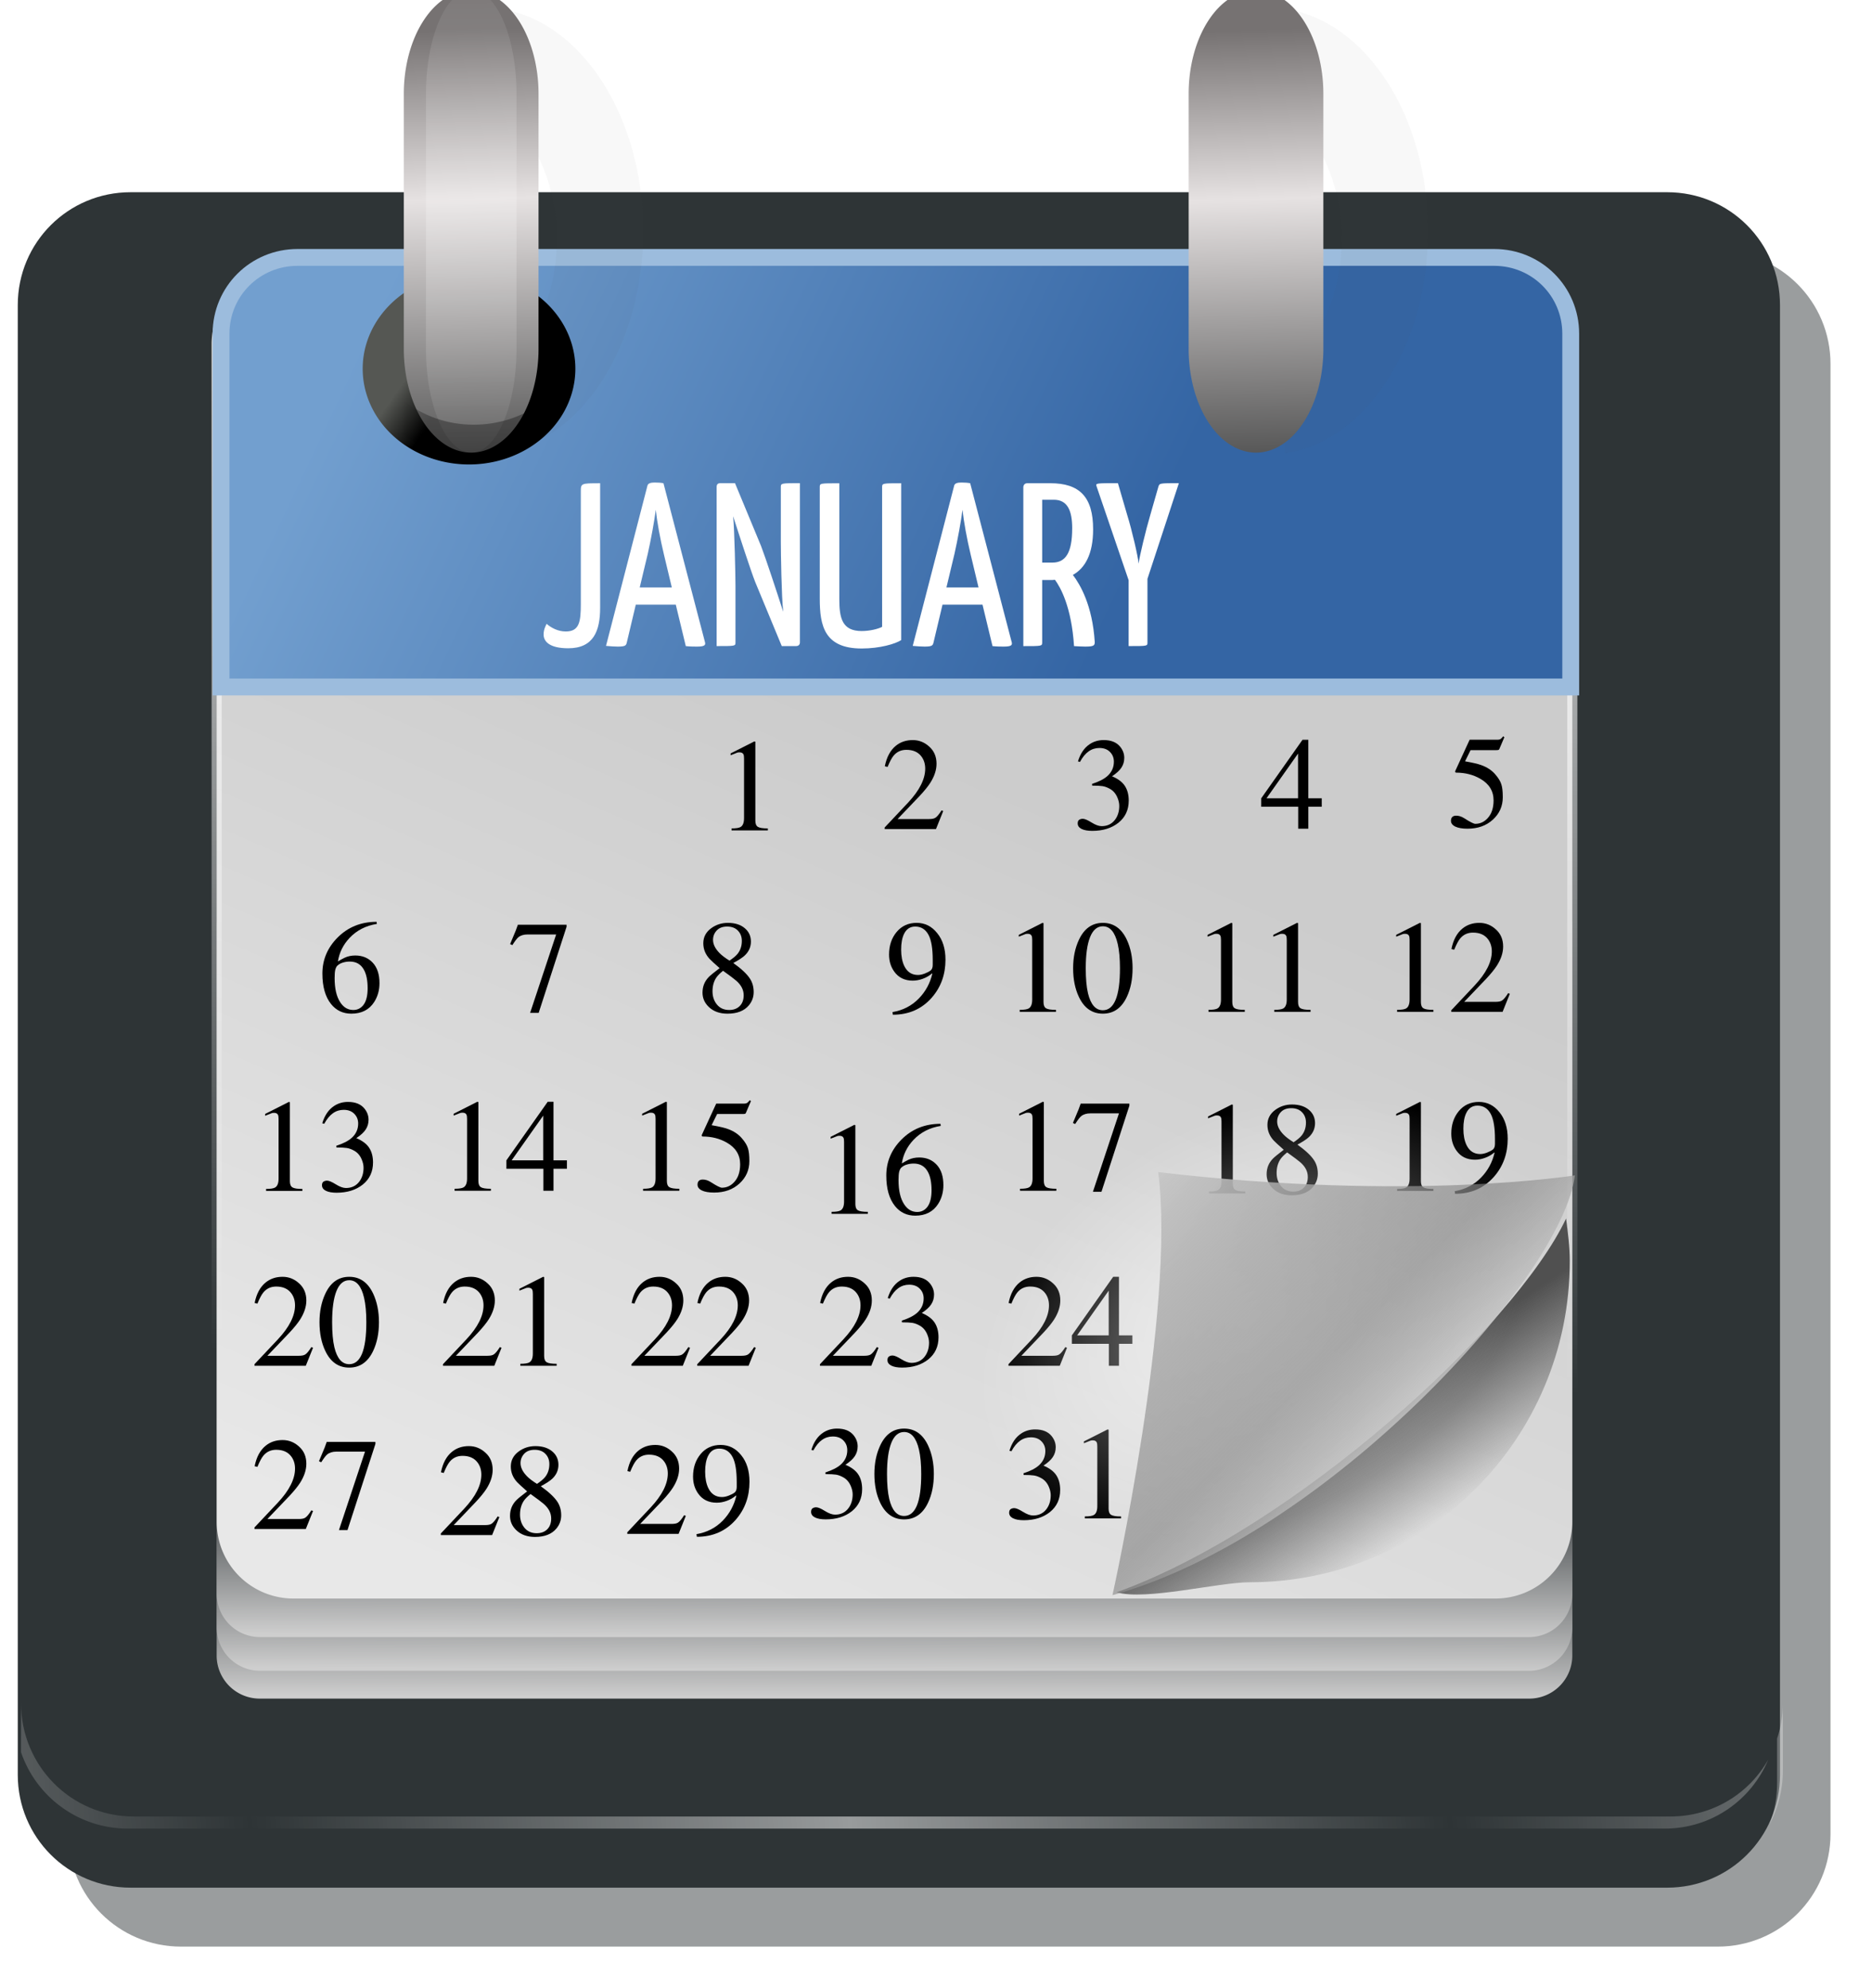 <?xml version="1.0" encoding="UTF-8"?>
<svg viewBox="0 0 111.161 118.014" xmlns="http://www.w3.org/2000/svg" xmlns:xlink="http://www.w3.org/1999/xlink">
 <defs>
  <filter id="u">
   <feGaussianBlur stdDeviation=".647"/>
  </filter>
  <filter id="t">
   <feGaussianBlur stdDeviation="1.026"/>
  </filter>
  <filter id="h"/>
  <filter id="i" x="-.187" y="-.038" width="1.374" height="1.076">
   <feGaussianBlur stdDeviation=".329"/>
  </filter>
  <linearGradient id="b">
   <stop stop-color="#595d5f" offset="0"/>
   <stop stop-color="#cecece" offset="1"/>
  </linearGradient>
  <linearGradient id="a">
   <stop stop-color="#fff" offset="0"/>
   <stop stop-color="#fff" stop-opacity="0" offset="1"/>
  </linearGradient>
  <linearGradient id="g">
   <stop stop-color="#555753" offset="0"/>
   <stop offset="1"/>
  </linearGradient>
  <linearGradient id="r" x1="59.043" x2="78.355" y1="-261.62" y2="-280.64" gradientTransform="matrix(1,0,0,-1,-.073,.052)" gradientUnits="userSpaceOnUse">
   <stop stop-color="#cdcdcd" offset="0"/>
   <stop stop-color="#848484" stop-opacity=".631" offset=".603"/>
   <stop stop-color="#fff" offset="1"/>
  </linearGradient>
  <linearGradient id="q" x1="73.172" x2="77.782" y1="275.22" y2="282.31" gradientUnits="userSpaceOnUse">
   <stop stop-color="#505050" offset="0"/>
   <stop stop-color="#505050" stop-opacity="0" offset="1"/>
  </linearGradient>
  <linearGradient id="p" x1="13.25" x2="56.061" y1="212.86" y2="233.18" gradientUnits="userSpaceOnUse">
   <stop stop-color="#729fcf" offset="0"/>
   <stop stop-color="#3465a4" offset="1"/>
  </linearGradient>
  <linearGradient id="l" x1="20.738" x2="43.275" y1="-433.29" y2="-381.69" gradientUnits="userSpaceOnUse">
   <stop stop-color="#e8e8e8" offset="0"/>
   <stop stop-color="#ccc" offset="1"/>
  </linearGradient>
  <linearGradient id="e" x1="17.857" x2="18.214" y1="188.43" y2="207.36" gradientTransform="matrix(.782,0,0,1,-.445,-8.217)" gradientUnits="userSpaceOnUse">
   <stop stop-color="#767272" offset="0"/>
   <stop stop-color="#e6e2e2" offset=".4"/>
   <stop stop-color="#585858" offset="1"/>
  </linearGradient>
  <linearGradient id="s" x1="42.616" x2="77.971" y1="300.06" y2="296.93" gradientUnits="userSpaceOnUse" xlink:href="#a" spreadMethod="reflect"/>
  <linearGradient id="o" x1="43.31" x2="43.275" y1="-432.39" y2="-438.93" gradientUnits="userSpaceOnUse" xlink:href="#b"/>
  <linearGradient id="n" x1="43.31" x2="43.275" y1="-430.69" y2="-437.28" gradientUnits="userSpaceOnUse" xlink:href="#b"/>
  <linearGradient id="m" x1="43.31" x2="43.275" y1="-428.69" y2="-435.28" gradientUnits="userSpaceOnUse" xlink:href="#b"/>
  <linearGradient id="k" x1="37.55" x2="35.212" y1="-347.7" y2="-419.29" gradientUnits="userSpaceOnUse" xlink:href="#a"/>
  <linearGradient id="f" x1="24.395" x2="26.87" y1="211.97" y2="213.73" gradientUnits="userSpaceOnUse" xlink:href="#g"/>
  <linearGradient id="d" x1="13.75" x2="13.538" y1="188.61" y2="174.68" gradientUnits="userSpaceOnUse" xlink:href="#a" spreadMethod="reflect"/>
  <linearGradient id="c" x1="31.021" x2="33.231" y1="184.59" y2="186.17" gradientUnits="userSpaceOnUse" xlink:href="#g"/>
  <radialGradient id="j" cx="67" cy="263.86" r="16.75" gradientTransform="matrix(.924 -.467 .308 .632 -76.678 134.83)" gradientUnits="userSpaceOnUse" xlink:href="#a"/>
 </defs>
 <g transform="translate(7.84 -192.1)">
  <path d="m2.914 207.01h91.244c3.711 0 6.699 2.988 6.699 6.699v87.244c0 3.712-2.988 6.699-6.699 6.699h-91.244c-3.711 0-6.699-2.988-6.699-6.699v-87.244c0-3.711 2.988-6.699 6.699-6.699z" fill="#2e3436" filter="url(#t)" opacity=".694"/>
  <path d="m-0.086 203.51h91.244c3.711 0 6.699 2.988 6.699 6.699v87.244c0 3.712-2.988 6.699-6.699 6.699h-91.244c-3.711 0-6.699-2.988-6.699-6.699v-87.244c0-3.711 2.988-6.699 6.699-6.699z" fill="#2e3436"/>
  <path transform="matrix(1,0,0,-1,2,-146)" d="m5.583-438.93h75.384a2.558 2.558 0 0 1 2.558 2.558v39.236a2.558 2.558 0 0 1 -2.558 2.558h-75.384a2.558 2.558 0 0 1 -2.558 -2.558v-39.236a2.558 2.558 0 0 1 2.558 -2.558" fill="url(#o)"/>
  <path transform="matrix(1,0,0,-1,2,-146)" d="m5.604-437.28h75.343a2.578 2.578 0 0 1 2.578 2.578v39.549a2.578 2.578 0 0 1 -2.578 2.578h-75.343a2.578 2.578 0 0 1 -2.578 -2.578v-39.549a2.578 2.578 0 0 1 2.578 -2.578" fill="url(#n)"/>
  <path transform="matrix(1,0,0,-1,2,-146)" d="m5.604-435.28h75.343a2.578 2.578 0 0 1 2.578 2.578v39.549a2.578 2.578 0 0 1 -2.578 2.578h-75.343a2.578 2.578 0 0 1 -2.578 -2.578v-39.549a2.578 2.578 0 0 1 2.578 -2.578" fill="url(#m)"/>
  <path transform="matrix(1,0,0,-1,2,-146)" d="m7.582-432.99h71.387a4.556 4.556 0 0 1 4.556 4.556v69.887a4.556 4.556 0 0 1 -4.556 4.556h-71.387a4.556 4.556 0 0 1 -4.556 -4.556v-69.887a4.556 4.556 0 0 1 4.556 -4.556" fill="url(#l)" stroke="url(#k)" stroke-width=".6"/>
  <path d="m-6.59 293.21v2.906c0.898 2.638 3.397 4.531 6.344 4.531h91.25c2.784 0 5.145-1.682 6.156-4.094-1.147 2.027-3.311 3.375-5.812 3.375h-91.25c-3.711 0-6.688-3.007-6.688-6.719zm104.62 0c0 0.731-0.13 1.435-0.344 2.094v2.625c0 0.879-0.164 1.73-0.469 2.5 0.513-0.952 0.812-2.059 0.812-3.219v-4z" fill="url(#s)" opacity=".506"/>
  <path d="m85.156 264.43c-3.05 6.457-16.152 18.404-26.688 22.188 1.712 0.51 6.03-0.594 7.906-0.594 10.489 0 19-8.518 19-19.062 0-0.854-0.111-1.707-0.219-2.531z" fill="url(#q)" filter="url(#u)"/>
  <g transform="matrix(.523 0 0 .523 90.639 247.02)" font-family="Rekha" font-size="15.295" font-weight="500" letter-spacing="0" word-spacing="0">
   <path d="m-105.237-10.76v-.224c.508,0 .851-.055 1.031-.164 .259-.159.388-.493.388-1.001v-6.766c0-.219-.02-.373-.06-.463-.07-.159-.219-.239-.448-.239-.11,9e-006-.194.01-.254.03l-.762.299v-.209l2.689-1.359 .119.03v8.962c-1e-005,.349.095.583.284.702s.568.179 1.135.179v.224h-4.123"/>
  </g>
  <g transform="matrix(.523 0 0 .523 100.42 246.94)" font-family="Rekha" font-size="15.295" font-weight="500" letter-spacing="0" word-spacing="0">
   <path d="m-99.905-12.806-.822,2.046h-5.825v-.179l2.659-2.823c1.295-1.384 1.942-2.669 1.942-3.854-1e-005-.518-.134-.966-.403-1.344-.378-.528-.956-.792-1.733-.792-.597,9e-006-1.08.219-1.449.657-.209.249-.438.677-.687,1.285l-.314-.075c.209-1.046.627-1.822 1.255-2.33 .528-.428 1.165-.642 1.912-.642 .717,1e-005 1.344.249 1.882.747 .548.488.822,1.135.822,1.942-1e-005,.697-.234,1.414-.702,2.151-.259.408-.662.906-1.21,1.494l-2.509,2.629h3.57c.319,1e-006 .553-.045.702-.134 .199-.119.438-.403.717-.851l.194.075"/>
  </g>
  <g transform="matrix(.523 0 0 .523 111.78 246.94)" font-family="Rekha" font-size="15.295" font-weight="500" letter-spacing="0" word-spacing="0">
   <path d="m-104.715-15.689-.015-.194c.777-.249 1.359-.548 1.748-.896 .488-.438.732-.981.732-1.628-1e-005-.418-.134-.772-.403-1.061-.299-.329-.712-.493-1.24-.493-.458,9e-006-.866.129-1.225.388-.358.249-.687.647-.986,1.195l-.224-.06c.269-.886.707-1.534 1.314-1.942 .468-.319 1.006-.478 1.613-.478 .846,1e-005 1.474.259 1.882.777 .299.378.448.792.448,1.24-1e-005,.418-.11.792-.329,1.12-.209.319-.563.642-1.061.971 .687.289 1.175.657 1.464,1.105s.433,1.001.433,1.658c0,1.046-.388,1.882-1.165,2.509-.777.617-1.768.926-2.972.926-.518,0-.926-.075-1.225-.224-.289-.149-.433-.358-.433-.627 0-.189.055-.324.164-.403 .119-.08.259-.119.418-.119 .209,1e-006 .538.139.986.418s.831.418 1.15.418c.647,0 1.155-.244 1.524-.732 .319-.428.478-.951.478-1.568-1e-005-.299-.07-.612-.209-.941-.199-.478-.508-.822-.926-1.031-.259-.139-.513-.229-.762-.269s-.642-.06-1.18-.06"/>
  </g>
  <g transform="matrix(.523 0 0 .523 122.92 246.92)" font-family="Rekha" font-size="15.295" font-weight="500" letter-spacing="0" word-spacing="0">
   <path d="m-99.95-14.21v0.956h-1.524v2.494h-1.15v-2.494h-4.197v-0.956l4.69-6.647h0.657v6.647h1.524m-2.689 0v-5.079l-3.585 5.079h3.585"/>
  </g>
  <g transform="matrix(.523 0 0 .523 134.03 246.81)" font-family="Rekha" font-size="15.295" font-weight="500" letter-spacing="0" word-spacing="0">
   <path d="m-104.296-19.468-.627,1.27c.856.149 1.474.294 1.852.433 .687.249 1.23.617 1.628,1.105 .329.388.543.747.642,1.075 .11.319.164.807.164,1.464-1e-005,1.006-.373,1.852-1.12,2.539s-1.708,1.031-2.883,1.031c-.597,0-1.061-.08-1.389-.239s-.493-.378-.493-.657c0-.189.05-.334.149-.433s.249-.149.448-.149c.299,1e-006 .597.095.896.284 .667.428 1.09.642 1.27.642 .548,0 1.016-.214 1.404-.642 .448-.488.672-1.16.672-2.016-1e-005-1.065-.508-1.887-1.524-2.465-.807-.458-1.718-.687-2.733-.687-.04,7e-006-.07-.02-.09-.06s-.02-.085 0-.134l1.628-3.54h3.122c.179,1e-005 .314-.03.403-.09 .09-.07.184-.169.284-.299l.134.105-.568,1.329c-.01.04-.04.075-.09.105-.05.02-.134.03-.254.03h-2.928"/>
  </g>
  <g transform="matrix(.523 0 0 .523 66.999 257.79)" font-family="Rekha" font-size="15.295" font-weight="500" letter-spacing="0" word-spacing="0">
   <path d="m-100.338-20.977 .03.239c-1.255.199-2.29.732-3.107,1.598-.717.767-1.155,1.653-1.314,2.659 .299-.179.553-.319.762-.418 .358-.169.762-.254 1.21-.254 .817,6e-006 1.479.274 1.987.822s.762,1.319.762,2.315c-1e-005,.797-.199,1.509-.597,2.136-.568.886-1.434,1.329-2.599,1.329-.946,0-1.713-.363-2.3-1.09-.657-.817-.986-1.972-.986-3.465 0-1.563.573-2.923 1.718-4.078 1.185-1.195 2.664-1.792 4.436-1.792m-3.047,4.511c-.279,6e-006-.543.04-.792.119-.239.07-.448.189-.627.358-.09.09-.164.239-.224.448-.05.209-.075.528-.075.956 0,1.185.214,2.101.642,2.748 .378.578.871.866 1.479.866 .488,0 .881-.204 1.18-.612 .299-.418.448-1.036.448-1.852-1e-005-.886-.139-1.583-.418-2.091-.339-.627-.876-.941-1.613-.941"/>
  </g>
  <g transform="matrix(.523 0 0 .523 78.256 257.79)" font-family="Rekha" font-size="15.295" font-weight="500" letter-spacing="0" word-spacing="0">
   <path d="m-100.293-20.648v.239l-3.167,9.769h-.971l2.958-8.902h-3.241c-.438,9e-006-.787.105-1.046.314-.159.129-.388.428-.687.896l-.254-.119 .642-1.538 .239-.657h5.527"/>
  </g>
  <g transform="matrix(.523 0 0 .523 89.399 257.79)" font-family="Rekha" font-size="15.295" font-weight="500" letter-spacing="0" word-spacing="0">
   <path d="m-103.833-15.42c-.368.299-.627.563-.777.792-.279.428-.418.941-.418,1.538s.169,1.1.508,1.509 .802.612 1.389.612c.488,0 .881-.144 1.18-.433 .309-.299.463-.712.463-1.24-1e-005-.607-.279-1.155-.836-1.643-.239-.209-.742-.588-1.509-1.135m-2.33,2.48c0-.707.244-1.304.732-1.792 .179-.179.583-.508 1.21-.986-.607-.538-.986-.886-1.135-1.046-.478-.518-.717-1.11-.717-1.777 0-.707.304-1.28.911-1.718 .548-.398 1.175-.597 1.882-.597 .817,1e-005 1.464.209 1.942.627 .448.388.672.886.672,1.494s-.229,1.13-.687,1.568c-.249.239-.687.528-1.314.866 .936.667 1.573,1.27 1.912,1.807 .269.428.403.926.403,1.494s-.184,1.07-.553,1.509c-.528.627-1.334.941-2.42.941-.876,0-1.578-.249-2.106-.747-.488-.458-.732-1.006-.732-1.643m1.195-5.99c0,.498.244.996.732,1.494 .249.259.627.548 1.135.866 .418-.279.722-.533.911-.762 .329-.408.493-.901.493-1.479 0-.448-.134-.822-.403-1.12-.299-.339-.722-.508-1.27-.508-.518,1e-005-.916.154-1.195.463-.269.299-.403.647-.403,1.046"/>
  </g>
  <g transform="matrix(.523 0 0 .523 100.68 257.79)" font-family="Rekha" font-size="15.295" font-weight="500" letter-spacing="0" word-spacing="0">
   <path d="m-106.119-10.431-.045-.299c1.185-.199 2.181-.712 2.987-1.538 .767-.787 1.28-1.728 1.538-2.823l-.03-.03c-.319.269-.672.473-1.061.612-.378.139-.757.209-1.135.209-.906,3e-006-1.603-.339-2.091-1.016-.398-.548-.597-1.195-.597-1.942 0-1.016.284-1.867.851-2.554 .578-.697 1.339-1.046 2.285-1.046 .936,1e-005 1.713.388 2.33,1.165 .627.767.941,1.773.941,3.017-1e-005,1.683-.518,3.117-1.553,4.302-1.135,1.295-2.609,1.942-4.421,1.942m4.526-5.631v-.583c0-1.285-.154-2.226-.463-2.823-.339-.647-.846-.971-1.524-.971-.578,1e-005-1.001.279-1.27.836-.219.448-.329,1.041-.329,1.777-1e-005,.747.119,1.369.358,1.867 .329.677.846,1.016 1.553,1.016 .239,4e-006 .498-.055.777-.164s.498-.224.657-.344c.159-.129.239-.334.239-.612"/>
  </g>
  <g transform="matrix(.523 0 0 .523 107.75 257.79)" font-family="Rekha" font-size="15.295" font-weight="500" letter-spacing="0" word-spacing="0">
   <path d="m-105.237-10.76v-.224c.508,0 .851-.055 1.031-.164 .259-.159.388-.493.388-1.001v-6.766c0-.219-.02-.373-.06-.463-.07-.159-.219-.239-.448-.239-.11,9e-006-.194.01-.254.03l-.762.299v-.209l2.689-1.359 .119.03v8.962c-1e-005,.349.095.583.284.702s.568.179 1.135.179v.224h-4.123"/>
   <path d="m-95.797-20.469c-0.637 9e-6 -1.12 0.408-1.449 1.225s-0.493 1.997-0.493 3.54c-1e-6 1.175 0.085 2.121 0.254 2.838 0.309 1.285 0.871 1.927 1.688 1.927 0.637 0 1.12-0.393 1.449-1.18 0.329-0.797 0.493-1.992 0.493-3.585-6e-6 -1.115-0.085-2.036-0.254-2.763-0.309-1.334-0.871-2.002-1.688-2.002m0-0.388c1.215 1e-5 2.121 0.637 2.719 1.912 0.438 0.936 0.657 2.017 0.657 3.241-7e-6 1.245-0.219 2.33-0.657 3.256-0.597 1.265-1.504 1.897-2.719 1.897s-2.121-0.632-2.719-1.897c-0.438-0.926-0.657-2.011-0.657-3.256-1e-6 -1.215 0.219-2.29 0.657-3.226 0.597-1.285 1.504-1.927 2.719-1.927"/>
  </g>
  <g transform="matrix(.523 0 0 .523 118.96 257.79)" font-family="Rekha" font-size="15.295" font-weight="500" letter-spacing="0" word-spacing="0">
   <path d="m-105.237-10.76v-.224c.508,0 .851-.055 1.031-.164 .259-.159.388-.493.388-1.001v-6.766c0-.219-.02-.373-.06-.463-.07-.159-.219-.239-.448-.239-.11,9e-006-.194.01-.254.03l-.762.299v-.209l2.689-1.359 .119.03v8.962c-1e-005,.349.095.583.284.702s.568.179 1.135.179v.224h-4.123"/>
   <path d="m-97.769-10.76v-.224c.508,0 .851-.055 1.031-.164 .259-.159.388-.493.388-1.001v-6.766c-3e-006-.219-.02-.373-.06-.463-.07-.159-.219-.239-.448-.239-.11,9e-006-.194.01-.254.03l-.762.299v-.209l2.689-1.359 .119.03v8.962c-4e-006,.349.095.583.284.702s.568.179 1.135.179v.224h-4.123"/>
  </g>
  <g transform="matrix(.523 0 0 .523 130.16 257.79)" font-family="Rekha" font-size="15.295" font-weight="500" letter-spacing="0" word-spacing="0">
   <path d="m-105.237-10.76v-.224c.508,0 .851-.055 1.031-.164 .259-.159.388-.493.388-1.001v-6.766c0-.219-.02-.373-.06-.463-.07-.159-.219-.239-.448-.239-.11,9e-006-.194.01-.254.03l-.762.299v-.209l2.689-1.359 .119.03v8.962c-1e-005,.349.095.583.284.702s.568.179 1.135.179v.224h-4.123"/>
   <path d="m-92.437-12.806-.822,2.046h-5.825v-.179l2.659-2.823c1.295-1.384 1.942-2.669 1.942-3.854-5e-006-.518-.134-.966-.403-1.344-.378-.528-.956-.792-1.733-.792-.597,9e-006-1.08.219-1.449.657-.209.249-.438.677-.687,1.285l-.314-.075c.209-1.046.627-1.822 1.255-2.33 .528-.428 1.165-.642 1.912-.642 .717,1e-005 1.344.249 1.882.747 .548.488.822,1.135.822,1.942-7e-006,.697-.234,1.414-.702,2.151-.259.408-.662.906-1.21,1.494l-2.509,2.629h3.57c.319,1e-006 .553-.045.702-.134 .199-.119.438-.403.717-.851l.194.075"/>
  </g>
  <g transform="matrix(.523 0 0 .523 62.999 268.42)" font-family="Rekha" font-size="15.295" font-weight="500" letter-spacing="0" word-spacing="0">
   <path d="m-105.237-10.76v-.224c.508,0 .851-.055 1.031-.164 .259-.159.388-.493.388-1.001v-6.766c0-.219-.02-.373-.06-.463-.07-.159-.219-.239-.448-.239-.11,9e-006-.194.01-.254.03l-.762.299v-.209l2.689-1.359 .119.03v8.962c-1e-005,.349.095.583.284.702s.568.179 1.135.179v.224h-4.123"/>
   <path d="m-97.246-15.689-.015-.194c.777-.249 1.359-.548 1.748-.896 .488-.438.732-.981.732-1.628-5e-006-.418-.134-.772-.403-1.061-.299-.329-.712-.493-1.24-.493-.458,9e-006-.866.129-1.225.388-.358.249-.687.647-.986,1.195l-.224-.06c.269-.886.707-1.534 1.314-1.942 .468-.319 1.006-.478 1.613-.478 .846,1e-005 1.474.259 1.882.777 .299.378.448.792.448,1.24-6e-006,.418-.11.792-.329,1.12-.209.319-.563.642-1.061.971 .687.289 1.175.657 1.464,1.105s.433,1.001.433,1.658c-7e-006,1.046-.388,1.882-1.165,2.509-.777.617-1.768.926-2.972.926-.518,0-.926-.075-1.225-.224-.289-.149-.433-.358-.433-.627-1e-006-.189.055-.324.164-.403 .119-.08.259-.119.418-.119 .209,1e-006 .538.139.986.418s.831.418 1.15.418c.647,0 1.155-.244 1.524-.732 .319-.428.478-.951.478-1.568-5e-006-.299-.07-.612-.209-.941-.199-.478-.508-.822-.926-1.031-.259-.139-.513-.229-.762-.269s-.642-.06-1.18-.06"/>
  </g>
  <g transform="matrix(.523 0 0 .523 74.192 268.41)" font-family="Rekha" font-size="15.295" font-weight="500" letter-spacing="0" word-spacing="0">
   <path d="m-105.237-10.76v-.224c.508,0 .851-.055 1.031-.164 .259-.159.388-.493.388-1.001v-6.766c0-.219-.02-.373-.06-.463-.07-.159-.219-.239-.448-.239-.11,9e-006-.194.01-.254.03l-.762.299v-.209l2.689-1.359 .119.03v8.962c-1e-005,.349.095.583.284.702s.568.179 1.135.179v.224h-4.123"/>
   <path d="m-92.481-14.21v0.956h-1.524v2.494h-1.15v-2.494h-4.197v-0.956l4.69-6.647h0.657v6.647h1.524m-2.689 0v-5.079l-3.585 5.079h3.585"/>
  </g>
  <g transform="matrix(.523 0 0 .523 85.385 268.41)" font-family="Rekha" font-size="15.295" font-weight="500" letter-spacing="0" word-spacing="0">
   <path d="m-105.237-10.76v-.224c.508,0 .851-.055 1.031-.164 .259-.159.388-.493.388-1.001v-6.766c0-.219-.02-.373-.06-.463-.07-.159-.219-.239-.448-.239-.11,9e-006-.194.01-.254.03l-.762.299v-.209l2.689-1.359 .119.03v8.962c-1e-005,.349.095.583.284.702s.568.179 1.135.179v.224h-4.123"/>
   <path d="m-96.828-19.468-.627,1.27c.856.149 1.474.294 1.852.433 .687.249 1.23.617 1.628,1.105 .329.388.543.747.642,1.075 .11.319.164.807.164,1.464-6e-006,1.006-.373,1.852-1.12,2.539s-1.708,1.031-2.883,1.031c-.597,0-1.061-.08-1.389-.239s-.493-.378-.493-.657c-1e-006-.189.05-.334.149-.433s.249-.149.448-.149c.299,1e-006 .597.095.896.284 .667.428 1.09.642 1.27.642 .548,0 1.016-.214 1.404-.642 .448-.488.672-1.16.672-2.016-6e-006-1.065-.508-1.887-1.524-2.465-.807-.458-1.718-.687-2.733-.687-.04,7e-006-.07-.02-.09-.06s-.02-.085 0-.134l1.628-3.54h3.122c.179,1e-005 .314-.03.403-.09 .09-.07.184-.169.284-.299l.134.105-.568,1.329c-.01.04-.04.075-.09.105-.05.02-.134.03-.254.03h-2.928"/>
  </g>
  <g transform="matrix(.523 0 0 .523 96.578 269.78)" font-family="Rekha" font-size="15.295" font-weight="500" letter-spacing="0" word-spacing="0">
   <path d="m-105.237-10.76v-.224c.508,0 .851-.055 1.031-.164 .259-.159.388-.493.388-1.001v-6.766c0-.219-.02-.373-.06-.463-.07-.159-.219-.239-.448-.239-.11,9e-006-.194.01-.254.03l-.762.299v-.209l2.689-1.359 .119.03v8.962c-1e-005,.349.095.583.284.702s.568.179 1.135.179v.224h-4.123"/>
   <path d="m-92.87-20.977 .03.239c-1.255.199-2.29.732-3.107,1.598-.717.767-1.155,1.653-1.314,2.659 .299-.179.553-.319.762-.418 .358-.169.762-.254 1.21-.254 .817,6e-006 1.479.274 1.987.822s.762,1.319.762,2.315c-7e-006,.797-.199,1.509-.597,2.136-.568.886-1.434,1.329-2.599,1.329-.946,0-1.713-.363-2.3-1.09-.657-.817-.986-1.972-.986-3.465 0-1.563.573-2.923 1.718-4.078 1.185-1.195 2.664-1.792 4.436-1.792m-3.047,4.511c-.279,6e-006-.543.04-.792.119-.239.07-.448.189-.627.358-.09.09-.164.239-.224.448-.05.209-.075.528-.075.956-1e-006,1.185.214,2.101.642,2.748 .378.578.871.866 1.479.866 .488,0 .881-.204 1.18-.612 .299-.418.448-1.036.448-1.852-5e-006-.886-.139-1.583-.418-2.091-.339-.627-.876-.941-1.613-.941"/>
  </g>
  <g transform="matrix(.523 0 0 .523 107.77 268.41)" font-family="Rekha" font-size="15.295" font-weight="500" letter-spacing="0" word-spacing="0">
   <path d="m-105.237-10.76v-.224c.508,0 .851-.055 1.031-.164 .259-.159.388-.493.388-1.001v-6.766c0-.219-.02-.373-.06-.463-.07-.159-.219-.239-.448-.239-.11,9e-006-.194.01-.254.03l-.762.299v-.209l2.689-1.359 .119.03v8.962c-1e-005,.349.095.583.284.702s.568.179 1.135.179v.224h-4.123"/>
   <path d="m-92.825-20.648v.239l-3.167,9.769h-.971l2.958-8.902h-3.241c-.438,9e-006-.787.105-1.046.314-.159.129-.388.428-.687.896l-.254-.119 .642-1.538 .239-.657h5.527"/>
  </g>
  <g transform="matrix(.523 0 0 .523 118.96 269.79)" font-family="Rekha" font-size="15.295" font-weight="500" letter-spacing="0" word-spacing="0">
   <path d="m-105.178-13.09v-.224c.508,0 .851-.055 1.031-.164 .259-.159.388-.493.388-1.001v-6.766c0-.219-.02-.373-.06-.463-.07-.159-.219-.239-.448-.239-.11,9e-006-.194.01-.254.03l-.762.299v-.209l2.689-1.359 .119.03v8.962c-1e-005,.349.095.583.284.702s.568.179 1.135.179v.224h-4.123"/>
   <path d="m-96.305-17.75c-.368.299-.627.563-.777.792-.279.428-.418.941-.418,1.538s.169,1.1.508,1.509 .802.612 1.389.612c.488,0 .881-.144 1.18-.433 .309-.299.463-.712.463-1.24-6e-006-.607-.279-1.155-.836-1.643-.239-.209-.742-.588-1.509-1.135m-2.33,2.48c-1e-006-.707.244-1.304.732-1.792 .179-.179.583-.508 1.21-.986-.607-.538-.986-.886-1.135-1.046-.478-.518-.717-1.11-.717-1.777-1e-006-.707.304-1.28.911-1.718 .548-.398 1.175-.597 1.882-.597 .817,1e-005 1.464.209 1.942.627 .448.388.672.886.672,1.494s-.229,1.13-.687,1.568c-.249.239-.687.528-1.314.866 .936.667 1.573,1.27 1.912,1.807 .269.428.403.926.403,1.494s-.184,1.07-.553,1.509c-.528.627-1.334.941-2.42.941-.876,0-1.578-.249-2.106-.747-.488-.458-.732-1.006-.732-1.643m1.195-5.99c-2e-006,.498.244.996.732,1.494 .249.259.627.548 1.135.866 .418-.279.722-.533.911-.762 .329-.408.493-.901.493-1.479-6e-006-.448-.134-.822-.403-1.12-.299-.339-.722-.508-1.27-.508-.518,1e-005-.916.154-1.195.463-.269.299-.403.647-.403,1.046"/>
  </g>
  <g transform="matrix(.523 0 0 .523 130.16 268.42)" font-family="Rekha" font-size="15.295" font-weight="500" letter-spacing="0" word-spacing="0">
   <path d="m-105.237-10.76v-.224c.508,0 .851-.055 1.031-.164 .259-.159.388-.493.388-1.001v-6.766c0-.219-.02-.373-.06-.463-.07-.159-.219-.239-.448-.239-.11,9e-006-.194.01-.254.03l-.762.299v-.209l2.689-1.359 .119.03v8.962c-1e-005,.349.095.583.284.702s.568.179 1.135.179v.224h-4.123"/>
   <path d="m-98.65-10.431-.045-.299c1.185-.199 2.181-.712 2.987-1.538 .767-.787 1.28-1.728 1.538-2.823l-.03-.03c-.319.269-.672.473-1.061.612-.378.139-.757.209-1.135.209-.906,3e-006-1.603-.339-2.091-1.016-.398-.548-.597-1.195-.597-1.942-1e-006-1.016.284-1.867.851-2.554 .578-.697 1.339-1.046 2.285-1.046 .936,1e-005 1.713.388 2.33,1.165 .627.767.941,1.773.941,3.017-6e-006,1.683-.518,3.117-1.553,4.302-1.135,1.295-2.609,1.942-4.421,1.942m4.526-5.631v-.583c-6e-006-1.285-.154-2.226-.463-2.823-.339-.647-.846-.971-1.524-.971-.578,1e-005-1.001.279-1.27.836-.219.448-.329,1.041-.329,1.777-2e-006,.747.119,1.369.358,1.867 .329.677.846,1.016 1.553,1.016 .239,4e-006 .498-.055.777-.164s.498-.224.657-.344c.159-.129.239-.334.239-.612"/>
  </g>
  <g transform="matrix(.523 0 0 .523 62.999 288.49)" font-family="Rekha" font-size="15.295" font-weight="500" letter-spacing="0" word-spacing="0">
   <path d="m-99.905-12.806-.822,2.046h-5.825v-.179l2.659-2.823c1.295-1.384 1.942-2.669 1.942-3.854-1e-005-.518-.134-.966-.403-1.344-.378-.528-.956-.792-1.733-.792-.597,9e-006-1.08.219-1.449.657-.209.249-.438.677-.687,1.285l-.314-.075c.209-1.046.627-1.822 1.255-2.33 .528-.428 1.165-.642 1.912-.642 .717,1e-005 1.344.249 1.882.747 .548.488.822,1.135.822,1.942-1e-005,.697-.234,1.414-.702,2.151-.259.408-.662.906-1.21,1.494l-2.509,2.629h3.57c.319,1e-006 .553-.045.702-.134 .199-.119.438-.403.717-.851l.194.075"/>
   <path d="m-92.825-20.648v.239l-3.167,9.769h-.971l2.958-8.902h-3.241c-.438,9e-006-.787.105-1.046.314-.159.129-.388.428-.687.896l-.254-.119 .642-1.538 .239-.657h5.527"/>
  </g>
  <g transform="matrix(.523 0 0 .523 74.063 288.85)" font-family="Rekha" font-size="15.295" font-weight="500" letter-spacing="0" word-spacing="0">
   <path d="m-99.905-12.806-.822,2.046h-5.825v-.179l2.659-2.823c1.295-1.384 1.942-2.669 1.942-3.854-1e-005-.518-.134-.966-.403-1.344-.378-.528-.956-.792-1.733-.792-.597,9e-006-1.08.219-1.449.657-.209.249-.438.677-.687,1.285l-.314-.075c.209-1.046.627-1.822 1.255-2.33 .528-.428 1.165-.642 1.912-.642 .717,1e-005 1.344.249 1.882.747 .548.488.822,1.135.822,1.942-1e-005,.697-.234,1.414-.702,2.151-.259.408-.662.906-1.21,1.494l-2.509,2.629h3.57c.319,1e-006 .553-.045.702-.134 .199-.119.438-.403.717-.851l.194.075"/>
   <path d="m-96.365-15.42c-.368.299-.627.563-.777.792-.279.428-.418.941-.418,1.538s.169,1.1.508,1.509 .802.612 1.389.612c.488,0 .881-.144 1.18-.433 .309-.299.463-.712.463-1.24-6e-006-.607-.279-1.155-.836-1.643-.239-.209-.742-.588-1.509-1.135m-2.33,2.48c-1e-006-.707.244-1.304.732-1.792 .179-.179.583-.508 1.21-.986-.607-.538-.986-.886-1.135-1.046-.478-.518-.717-1.11-.717-1.777-1e-006-.707.304-1.28.911-1.718 .548-.398 1.175-.597 1.882-.597 .817,1e-005 1.464.209 1.942.627 .448.388.672.886.672,1.494s-.229,1.13-.687,1.568c-.249.239-.687.528-1.314.866 .936.667 1.573,1.27 1.912,1.807 .269.428.403.926.403,1.494s-.184,1.07-.553,1.509c-.528.627-1.334.941-2.42.941-.876,0-1.578-.249-2.106-.747-.488-.458-.732-1.006-.732-1.643m1.195-5.99c-2e-006,.498.244.996.732,1.494 .249.259.627.548 1.135.866 .418-.279.722-.533.911-.762 .329-.408.493-.901.493-1.479-6e-006-.448-.134-.822-.403-1.12-.299-.339-.722-.508-1.27-.508-.518,1e-005-.916.154-1.195.463-.269.299-.403.647-.403,1.046"/>
  </g>
  <g transform="matrix(.523 0 0 .523 85.135 288.78)" font-family="Rekha" font-size="15.295" font-weight="500" letter-spacing="0" word-spacing="0">
   <path d="m-99.905-12.806-.822,2.046h-5.825v-.179l2.659-2.823c1.295-1.384 1.942-2.669 1.942-3.854-1e-005-.518-.134-.966-.403-1.344-.378-.528-.956-.792-1.733-.792-.597,9e-006-1.08.219-1.449.657-.209.249-.438.677-.687,1.285l-.314-.075c.209-1.046.627-1.822 1.255-2.33 .528-.428 1.165-.642 1.912-.642 .717,1e-005 1.344.249 1.882.747 .548.488.822,1.135.822,1.942-1e-005,.697-.234,1.414-.702,2.151-.259.408-.662.906-1.21,1.494l-2.509,2.629h3.57c.319,1e-006 .553-.045.702-.134 .199-.119.438-.403.717-.851l.194.075"/>
   <path d="m-98.65-10.431-.045-.299c1.185-.199 2.181-.712 2.987-1.538 .767-.787 1.28-1.728 1.538-2.823l-.03-.03c-.319.269-.672.473-1.061.612-.378.139-.757.209-1.135.209-.906,3e-006-1.603-.339-2.091-1.016-.398-.548-.597-1.195-.597-1.942-1e-006-1.016.284-1.867.851-2.554 .578-.697 1.339-1.046 2.285-1.046 .936,1e-005 1.713.388 2.33,1.165 .627.767.941,1.773.941,3.017-6e-006,1.683-.518,3.117-1.553,4.302-1.135,1.295-2.609,1.942-4.421,1.942m4.526-5.631v-.583c-6e-006-1.285-.154-2.226-.463-2.823-.339-.647-.846-.971-1.524-.971-.578,1e-005-1.001.279-1.27.836-.219.448-.329,1.041-.329,1.777-2e-006,.747.119,1.369.358,1.867 .329.677.846,1.016 1.553,1.016 .239,4e-006 .498-.055.777-.164s.498-.224.657-.344c.159-.129.239-.334.239-.612"/>
  </g>
  <g transform="matrix(.523 0 0 .523 95.949 287.81)" font-family="Rekha" font-size="15.295" font-weight="500" letter-spacing="0" word-spacing="0">
   <path d="m-104.715-15.689-.015-.194c.777-.249 1.359-.548 1.748-.896 .488-.438.732-.981.732-1.628-1e-005-.418-.134-.772-.403-1.061-.299-.329-.712-.493-1.24-.493-.458,9e-006-.866.129-1.225.388-.358.249-.687.647-.986,1.195l-.224-.06c.269-.886.707-1.534 1.314-1.942 .468-.319 1.006-.478 1.613-.478 .846,1e-005 1.474.259 1.882.777 .299.378.448.792.448,1.24-1e-005,.418-.11.792-.329,1.12-.209.319-.563.642-1.061.971 .687.289 1.175.657 1.464,1.105s.433,1.001.433,1.658c0,1.046-.388,1.882-1.165,2.509-.777.617-1.768.926-2.972.926-.518,0-.926-.075-1.225-.224-.289-.149-.433-.358-.433-.627 0-.189.055-.324.164-.403 .119-.08.259-.119.418-.119 .209,1e-006 .538.139.986.418s.831.418 1.15.418c.647,0 1.155-.244 1.524-.732 .319-.428.478-.951.478-1.568-1e-005-.299-.07-.612-.209-.941-.199-.478-.508-.822-.926-1.031-.259-.139-.513-.229-.762-.269s-.642-.06-1.18-.06"/>
   <path d="m-95.797-20.469c-0.637 9e-6 -1.12 0.408-1.449 1.225s-0.493 1.997-0.493 3.54c-1e-6 1.175 0.085 2.121 0.254 2.838 0.309 1.285 0.871 1.927 1.688 1.927 0.637 0 1.12-0.393 1.449-1.18 0.329-0.797 0.493-1.992 0.493-3.585-6e-6 -1.115-0.085-2.036-0.254-2.763-0.309-1.334-0.871-2.002-1.688-2.002m0-0.388c1.215 1e-5 2.121 0.637 2.719 1.912 0.438 0.936 0.657 2.017 0.657 3.241-7e-6 1.245-0.219 2.33-0.657 3.256-0.597 1.265-1.504 1.897-2.719 1.897s-2.121-0.632-2.719-1.897c-0.438-0.926-0.657-2.011-0.657-3.256-1e-6 -1.215 0.219-2.29 0.657-3.226 0.597-1.285 1.504-1.927 2.719-1.927"/>
  </g>
  <g transform="matrix(.523 0 0 .523 107.71 287.86)" font-family="Rekha" font-size="15.295" font-weight="500" letter-spacing="0" word-spacing="0">
   <path d="m-104.715-15.689-.015-.194c.777-.249 1.359-.548 1.748-.896 .488-.438.732-.981.732-1.628-1e-005-.418-.134-.772-.403-1.061-.299-.329-.712-.493-1.24-.493-.458,9e-006-.866.129-1.225.388-.358.249-.687.647-.986,1.195l-.224-.06c.269-.886.707-1.534 1.314-1.942 .468-.319 1.006-.478 1.613-.478 .846,1e-005 1.474.259 1.882.777 .299.378.448.792.448,1.24-1e-005,.418-.11.792-.329,1.12-.209.319-.563.642-1.061.971 .687.289 1.175.657 1.464,1.105s.433,1.001.433,1.658c0,1.046-.388,1.882-1.165,2.509-.777.617-1.768.926-2.972.926-.518,0-.926-.075-1.225-.224-.289-.149-.433-.358-.433-.627 0-.189.055-.324.164-.403 .119-.08.259-.119.418-.119 .209,1e-006 .538.139.986.418s.831.418 1.15.418c.647,0 1.155-.244 1.524-.732 .319-.428.478-.951.478-1.568-1e-005-.299-.07-.612-.209-.941-.199-.478-.508-.822-.926-1.031-.259-.139-.513-.229-.762-.269s-.642-.06-1.18-.06"/>
   <path d="m-97.769-10.76v-.224c.508,0 .851-.055 1.031-.164 .259-.159.388-.493.388-1.001v-6.766c-3e-006-.219-.02-.373-.06-.463-.07-.159-.219-.239-.448-.239-.11,9e-006-.194.01-.254.03l-.762.299v-.209l2.689-1.359 .119.03v8.962c-4e-006,.349.095.583.284.702s.568.179 1.135.179v.224h-4.123"/>
  </g>
  <g transform="matrix(.523 0 0 .523 62.999 278.8)" font-family="Rekha" font-size="15.295" font-weight="500" letter-spacing="0" word-spacing="0">
   <path d="m-99.905-12.806-.822,2.046h-5.825v-.179l2.659-2.823c1.295-1.384 1.942-2.669 1.942-3.854-1e-005-.518-.134-.966-.403-1.344-.378-.528-.956-.792-1.733-.792-.597,9e-006-1.08.219-1.449.657-.209.249-.438.677-.687,1.285l-.314-.075c.209-1.046.627-1.822 1.255-2.33 .528-.428 1.165-.642 1.912-.642 .717,1e-005 1.344.249 1.882.747 .548.488.822,1.135.822,1.942-1e-005,.697-.234,1.414-.702,2.151-.259.408-.662.906-1.21,1.494l-2.509,2.629h3.57c.319,1e-006 .553-.045.702-.134 .199-.119.438-.403.717-.851l.194.075"/>
   <path d="m-95.797-20.469c-0.637 9e-6 -1.12 0.408-1.449 1.225s-0.493 1.997-0.493 3.54c-1e-6 1.175 0.085 2.121 0.254 2.838 0.309 1.285 0.871 1.927 1.688 1.927 0.637 0 1.12-0.393 1.449-1.18 0.329-0.797 0.493-1.992 0.493-3.585-6e-6 -1.115-0.085-2.036-0.254-2.763-0.309-1.334-0.871-2.002-1.688-2.002m0-0.388c1.215 1e-5 2.121 0.637 2.719 1.912 0.438 0.936 0.657 2.017 0.657 3.241-7e-6 1.245-0.219 2.33-0.657 3.256-0.597 1.265-1.504 1.897-2.719 1.897s-2.121-0.632-2.719-1.897c-0.438-0.926-0.657-2.011-0.657-3.256-1e-6 -1.215 0.219-2.29 0.657-3.226 0.597-1.285 1.504-1.927 2.719-1.927"/>
  </g>
  <g transform="matrix(.523 0 0 .523 74.192 278.8)" font-family="Rekha" font-size="15.295" font-weight="500" letter-spacing="0" word-spacing="0">
   <path d="m-99.905-12.806-.822,2.046h-5.825v-.179l2.659-2.823c1.295-1.384 1.942-2.669 1.942-3.854-1e-005-.518-.134-.966-.403-1.344-.378-.528-.956-.792-1.733-.792-.597,9e-006-1.08.219-1.449.657-.209.249-.438.677-.687,1.285l-.314-.075c.209-1.046.627-1.822 1.255-2.33 .528-.428 1.165-.642 1.912-.642 .717,1e-005 1.344.249 1.882.747 .548.488.822,1.135.822,1.942-1e-005,.697-.234,1.414-.702,2.151-.259.408-.662.906-1.21,1.494l-2.509,2.629h3.57c.319,1e-006 .553-.045.702-.134 .199-.119.438-.403.717-.851l.194.075"/>
   <path d="m-97.769-10.76v-.224c.508,0 .851-.055 1.031-.164 .259-.159.388-.493.388-1.001v-6.766c-3e-006-.219-.02-.373-.06-.463-.07-.159-.219-.239-.448-.239-.11,9e-006-.194.01-.254.03l-.762.299v-.209l2.689-1.359 .119.03v8.962c-4e-006,.349.095.583.284.702s.568.179 1.135.179v.224h-4.123"/>
  </g>
  <g transform="matrix(.523 0 0 .523 85.385 278.8)" font-family="Rekha" font-size="15.295" font-weight="500" letter-spacing="0" word-spacing="0">
   <path d="m-99.905-12.806-.822,2.046h-5.825v-.179l2.659-2.823c1.295-1.384 1.942-2.669 1.942-3.854-1e-005-.518-.134-.966-.403-1.344-.378-.528-.956-.792-1.733-.792-.597,9e-006-1.08.219-1.449.657-.209.249-.438.677-.687,1.285l-.314-.075c.209-1.046.627-1.822 1.255-2.33 .528-.428 1.165-.642 1.912-.642 .717,1e-005 1.344.249 1.882.747 .548.488.822,1.135.822,1.942-1e-005,.697-.234,1.414-.702,2.151-.259.408-.662.906-1.21,1.494l-2.509,2.629h3.57c.319,1e-006 .553-.045.702-.134 .199-.119.438-.403.717-.851l.194.075"/>
   <path d="m-92.437-12.806-.822,2.046h-5.825v-.179l2.659-2.823c1.295-1.384 1.942-2.669 1.942-3.854-5e-006-.518-.134-.966-.403-1.344-.378-.528-.956-.792-1.733-.792-.597,9e-006-1.08.219-1.449.657-.209.249-.438.677-.687,1.285l-.314-.075c.209-1.046.627-1.822 1.255-2.33 .528-.428 1.165-.642 1.912-.642 .717,1e-005 1.344.249 1.882.747 .548.488.822,1.135.822,1.942-7e-006,.697-.234,1.414-.702,2.151-.259.408-.662.906-1.21,1.494l-2.509,2.629h3.57c.319,1e-006 .553-.045.702-.134 .199-.119.438-.403.717-.851l.194.075"/>
  </g>
  <g transform="matrix(.523 0 0 .523 96.578 278.8)" font-family="Rekha" font-size="15.295" font-weight="500" letter-spacing="0" word-spacing="0">
   <path d="m-99.905-12.806-.822,2.046h-5.825v-.179l2.659-2.823c1.295-1.384 1.942-2.669 1.942-3.854-1e-005-.518-.134-.966-.403-1.344-.378-.528-.956-.792-1.733-.792-.597,9e-006-1.08.219-1.449.657-.209.249-.438.677-.687,1.285l-.314-.075c.209-1.046.627-1.822 1.255-2.33 .528-.428 1.165-.642 1.912-.642 .717,1e-005 1.344.249 1.882.747 .548.488.822,1.135.822,1.942-1e-005,.697-.234,1.414-.702,2.151-.259.408-.662.906-1.21,1.494l-2.509,2.629h3.57c.319,1e-006 .553-.045.702-.134 .199-.119.438-.403.717-.851l.194.075"/>
   <path d="m-97.246-15.689-.015-.194c.777-.249 1.359-.548 1.748-.896 .488-.438.732-.981.732-1.628-5e-006-.418-.134-.772-.403-1.061-.299-.329-.712-.493-1.24-.493-.458,9e-006-.866.129-1.225.388-.358.249-.687.647-.986,1.195l-.224-.06c.269-.886.707-1.534 1.314-1.942 .468-.319 1.006-.478 1.613-.478 .846,1e-005 1.474.259 1.882.777 .299.378.448.792.448,1.24-6e-006,.418-.11.792-.329,1.12-.209.319-.563.642-1.061.971 .687.289 1.175.657 1.464,1.105s.433,1.001.433,1.658c-7e-006,1.046-.388,1.882-1.165,2.509-.777.617-1.768.926-2.972.926-.518,0-.926-.075-1.225-.224-.289-.149-.433-.358-.433-.627-1e-006-.189.055-.324.164-.403 .119-.08.259-.119.418-.119 .209,1e-006 .538.139.986.418s.831.418 1.15.418c.647,0 1.155-.244 1.524-.732 .319-.428.478-.951.478-1.568-5e-006-.299-.07-.612-.209-.941-.199-.478-.508-.822-.926-1.031-.259-.139-.513-.229-.762-.269s-.642-.06-1.18-.06"/>
  </g>
  <g transform="matrix(.523 0 0 .523 107.77 278.8)" font-family="Rekha" font-size="15.295" font-weight="500" letter-spacing="0" word-spacing="0">
   <path d="m-99.905-12.806-.822,2.046h-5.825v-.179l2.659-2.823c1.295-1.384 1.942-2.669 1.942-3.854-1e-005-.518-.134-.966-.403-1.344-.378-.528-.956-.792-1.733-.792-.597,9e-006-1.08.219-1.449.657-.209.249-.438.677-.687,1.285l-.314-.075c.209-1.046.627-1.822 1.255-2.33 .528-.428 1.165-.642 1.912-.642 .717,1e-005 1.344.249 1.882.747 .548.488.822,1.135.822,1.942-1e-005,.697-.234,1.414-.702,2.151-.259.408-.662.906-1.21,1.494l-2.509,2.629h3.57c.319,1e-006 .553-.045.702-.134 .199-.119.438-.403.717-.851l.194.075"/>
   <path d="m-92.481-14.21v0.956h-1.524v2.494h-1.15v-2.494h-4.197v-0.956l4.69-6.647h0.657v6.647h1.524m-2.689 0v-5.079l-3.585 5.079h3.585"/>
  </g>
  <path d="m81.978 262.42c2.849 5.843-1.771 14.08-10.32 18.397s-17.788 3.08-20.637-2.764 1.771-14.08 10.32-18.397 17.788-3.08 20.637 2.764z" fill="url(#j)" opacity=".584"/>
  <path d="m58.22 286.79c12.728-3.535 26.749-18.91 27.457-24.92 0 0-9.716 1.574-24.742-0.194 1.061 8.132-2.715 25.114-2.715 25.114z" fill="url(#r)"/>
  <path d="m9.828 207.38c-2.513 0-4.543 2.007-4.543 4.531v20.969h80.146v-20.969c0-2.524-2.029-4.531-4.543-4.531h-71.062z" fill="url(#p)" stroke="#9cbcdd"/>
  <g transform="matrix(.767 0 0 .767 16.519 96.242)" fill="#fff" font-family="Yanone Kaffeesatz" font-size="18" letter-spacing="0" text-anchor="middle" word-spacing="0">
   <path d="m13.209 171.69c0 1.405-0.108 2.161-1.171 2.161-0.594 0-1.135-0.288-1.477-0.594-0.09 0.18-0.234 0.45-0.234 0.829 0 0.522 0.432 1.063 1.909 1.063 1.963 0 2.467-1.351 2.467-3.134v-9.636c-1.495 0-1.495 0-1.495 0.666v8.645"/>
   <path d="m21.335,174.983c.36.036.648.036.865.036 .576,0 .666-.108.63-.306l-3.224-12.338c-.18-.036-.432-.054-.684-.054-.324,0-.522.072-.558.252l-3.206,12.392c.342.036.72.054.919.054 .576,0 .63-.09.684-.288l.702-2.954h3.098l.774,3.206m-2.954-7.096c.27-1.207.522-2.594.63-3.458 .09.865.342,2.269.63,3.458l.612,2.558h-2.486l.612-2.558"/>
   <path d="m28.765 174.98h1.099c0.198 0 0.306-0.108 0.306-0.288v-12.32c-1.441 0-1.477 0-1.477 0.306v4.233c0 0.847 0.054 4.269 0.18 5.349v0.054c-0.432-1.351-1.351-4.143-1.711-5.079l-2.017-4.863h-1.117c-0.216 0-0.306 0.09-0.306 0.306v12.302c1.459 0 1.459 0 1.459-0.288v-4.377c0-0.774-0.072-4.215-0.18-5.385 0.45 1.405 1.387 4.287 1.711 5.097l2.053 4.953"/>
   <path d="m33.22 162.38c-1.513 0-1.513 0-1.513 0.306v8.627c0 2.089 0.36 3.854 3.242 3.854 1.423 0 2.612-0.36 3.062-0.648v-12.14c-1.459 0-1.477 0-1.477 0.306v10.807c-0.306 0.162-0.955 0.324-1.585 0.324-1.513 0-1.729-1.009-1.729-2.467v-8.97"/>
   <path d="m45.081,174.983c.36.036.648.036.865.036 .576,0 .666-.108.63-.306l-3.224-12.338c-.18-.036-.432-.054-.684-.054-.324,0-.522.072-.558.252l-3.206,12.392c.342.036.72.054.919.054 .576,0 .63-.09.684-.288l.702-2.954h3.098l.774,3.206m-2.954-7.096c.27-1.207.522-2.594.63-3.458 .09.865.342,2.269.63,3.458l.612,2.558h-2.486l.612-2.558"/>
   <path d="m47.467,174.983c1.441,0 1.459,0 1.459-.288v-4.827h.63c.108,0 .234,0 .36-.018 .432.594 1.279,2.089 1.477,5.133 .324.018.63.036.865.036 .684,0 .738-.09.738-.36-.18-2.846-1.135-4.449-1.693-5.187 .937-.522 1.567-1.603 1.567-3.53 0-2.504-1.045-3.566-3.314-3.566h-1.783c-.306,0-.306.306-.306.306v12.302m3.782-9.114c0,1.909-.522,2.648-1.531,2.648h-.792v-4.863h.901c1.063,0 1.423.847 1.423,2.215"/>
   <path d="m55.618 174.98c1.477 0 1.459 0 1.459-0.288v-4.917l2.432-7.403c-1.495 0-1.495 0-1.585 0.27l-0.63 2.197c-0.342 1.153-0.847 3.242-0.901 3.764-0.036-0.522-0.522-2.612-0.883-3.764l-0.72-2.467c-1.693 0-1.729 0-1.657 0.234l2.486 7.277v5.097"/>
  </g>
  <g transform="translate(-13.083 27.4)">
   <path d="m34.936 165.23v6.031c1.991 1.415 3.375 4.294 3.375 7.625 0 3.337-1.379 6.222-3.375 7.625v5.094c4.77-0.678 8.5-6.323 8.5-13.188s-3.73-12.509-8.5-13.188z" fill="#494949" filter="url(#h)" opacity=".2"/>
   <path transform="matrix(.893 0 0 .893 9.099 -4.272)" d="m33.941 213.73a7.071 6.364 0 1 1 -14.142 0 7.071 6.364 0 1 1 14.142 0z" fill="url(#f)"/>
   <g transform="matrix(1.101 0 0 1.325 18.021 -72.299)">
    <path d="m13.806 178.43a3.633 4.643 0 0 1 3.633 4.643v11.429a3.633 4.643 0 0 1 -3.633 4.643 3.633 4.643 0 0 1 -3.633 -4.643v-11.429a3.633 4.643 0 0 1 3.633 -4.643" fill="url(#e)"/>
    <path transform="matrix(1.154 0 0 1 -1.812 0)" d="m13.538 178.43a2.115 4.643 0 0 1 2.115 4.643v11.429a2.115 4.643 0 0 1 -2.115 4.643 2.115 4.643 0 0 1 -2.115 -4.643v-11.429a2.115 4.643 0 0 1 2.115 -4.643" fill="url(#d)" filter="url(#i)" opacity=".471"/>
   </g>
   <path d="m29.235 188.5v2.03c1.087 0.809 2.465 1.307 3.991 1.307 1.52 0 2.898-0.503 3.991-1.307v-1.789c-1.068 0.728-2.408 1.17-3.853 1.17-1.588 0-3.024-0.542-4.128-1.411z" fill="url(#c)" opacity=".318"/>
  </g>
  <g transform="translate(33.521 27.4)">
   <path d="m34.936 165.23v6.031c1.991 1.415 3.375 4.294 3.375 7.625 0 3.337-1.379 6.222-3.375 7.625v5.094c4.77-0.678 8.5-6.323 8.5-13.188s-3.73-12.509-8.5-13.188z" fill="#494949" filter="url(#h)" opacity=".2"/>
   <path transform="matrix(.893 0 0 .893 9.099 -4.272)" d="m33.941 213.73a7.071 6.364 0 1 1 -14.142 0 7.071 6.364 0 1 1 14.142 0z" fill="url(#f)"/>
   <g transform="matrix(1.101 0 0 1.325 18.021 -72.299)">
    <path d="m13.806 178.43a3.633 4.643 0 0 1 3.633 4.643v11.429a3.633 4.643 0 0 1 -3.633 4.643 3.633 4.643 0 0 1 -3.633 -4.643v-11.429a3.633 4.643 0 0 1 3.633 -4.643" fill="url(#e)"/>
    <path transform="matrix(1.154 0 0 1 -1.812 0)" d="m13.538 178.43a2.115 4.643 0 0 1 2.115 4.643v11.429a2.115 4.643 0 0 1 -2.115 4.643 2.115 4.643 0 0 1 -2.115 -4.643v-11.429a2.115 4.643 0 0 1 2.115 -4.643" fill="url(#d)" filter="url(#i)" opacity=".471"/>
   </g>
   <path d="m29.235 188.5v2.03c1.087 0.809 2.465 1.307 3.991 1.307 1.52 0 2.898-0.503 3.991-1.307v-1.789c-1.068 0.728-2.408 1.17-3.853 1.17-1.588 0-3.024-0.542-4.128-1.411z" fill="url(#c)" opacity=".318"/>
  </g>
 </g>
</svg>
